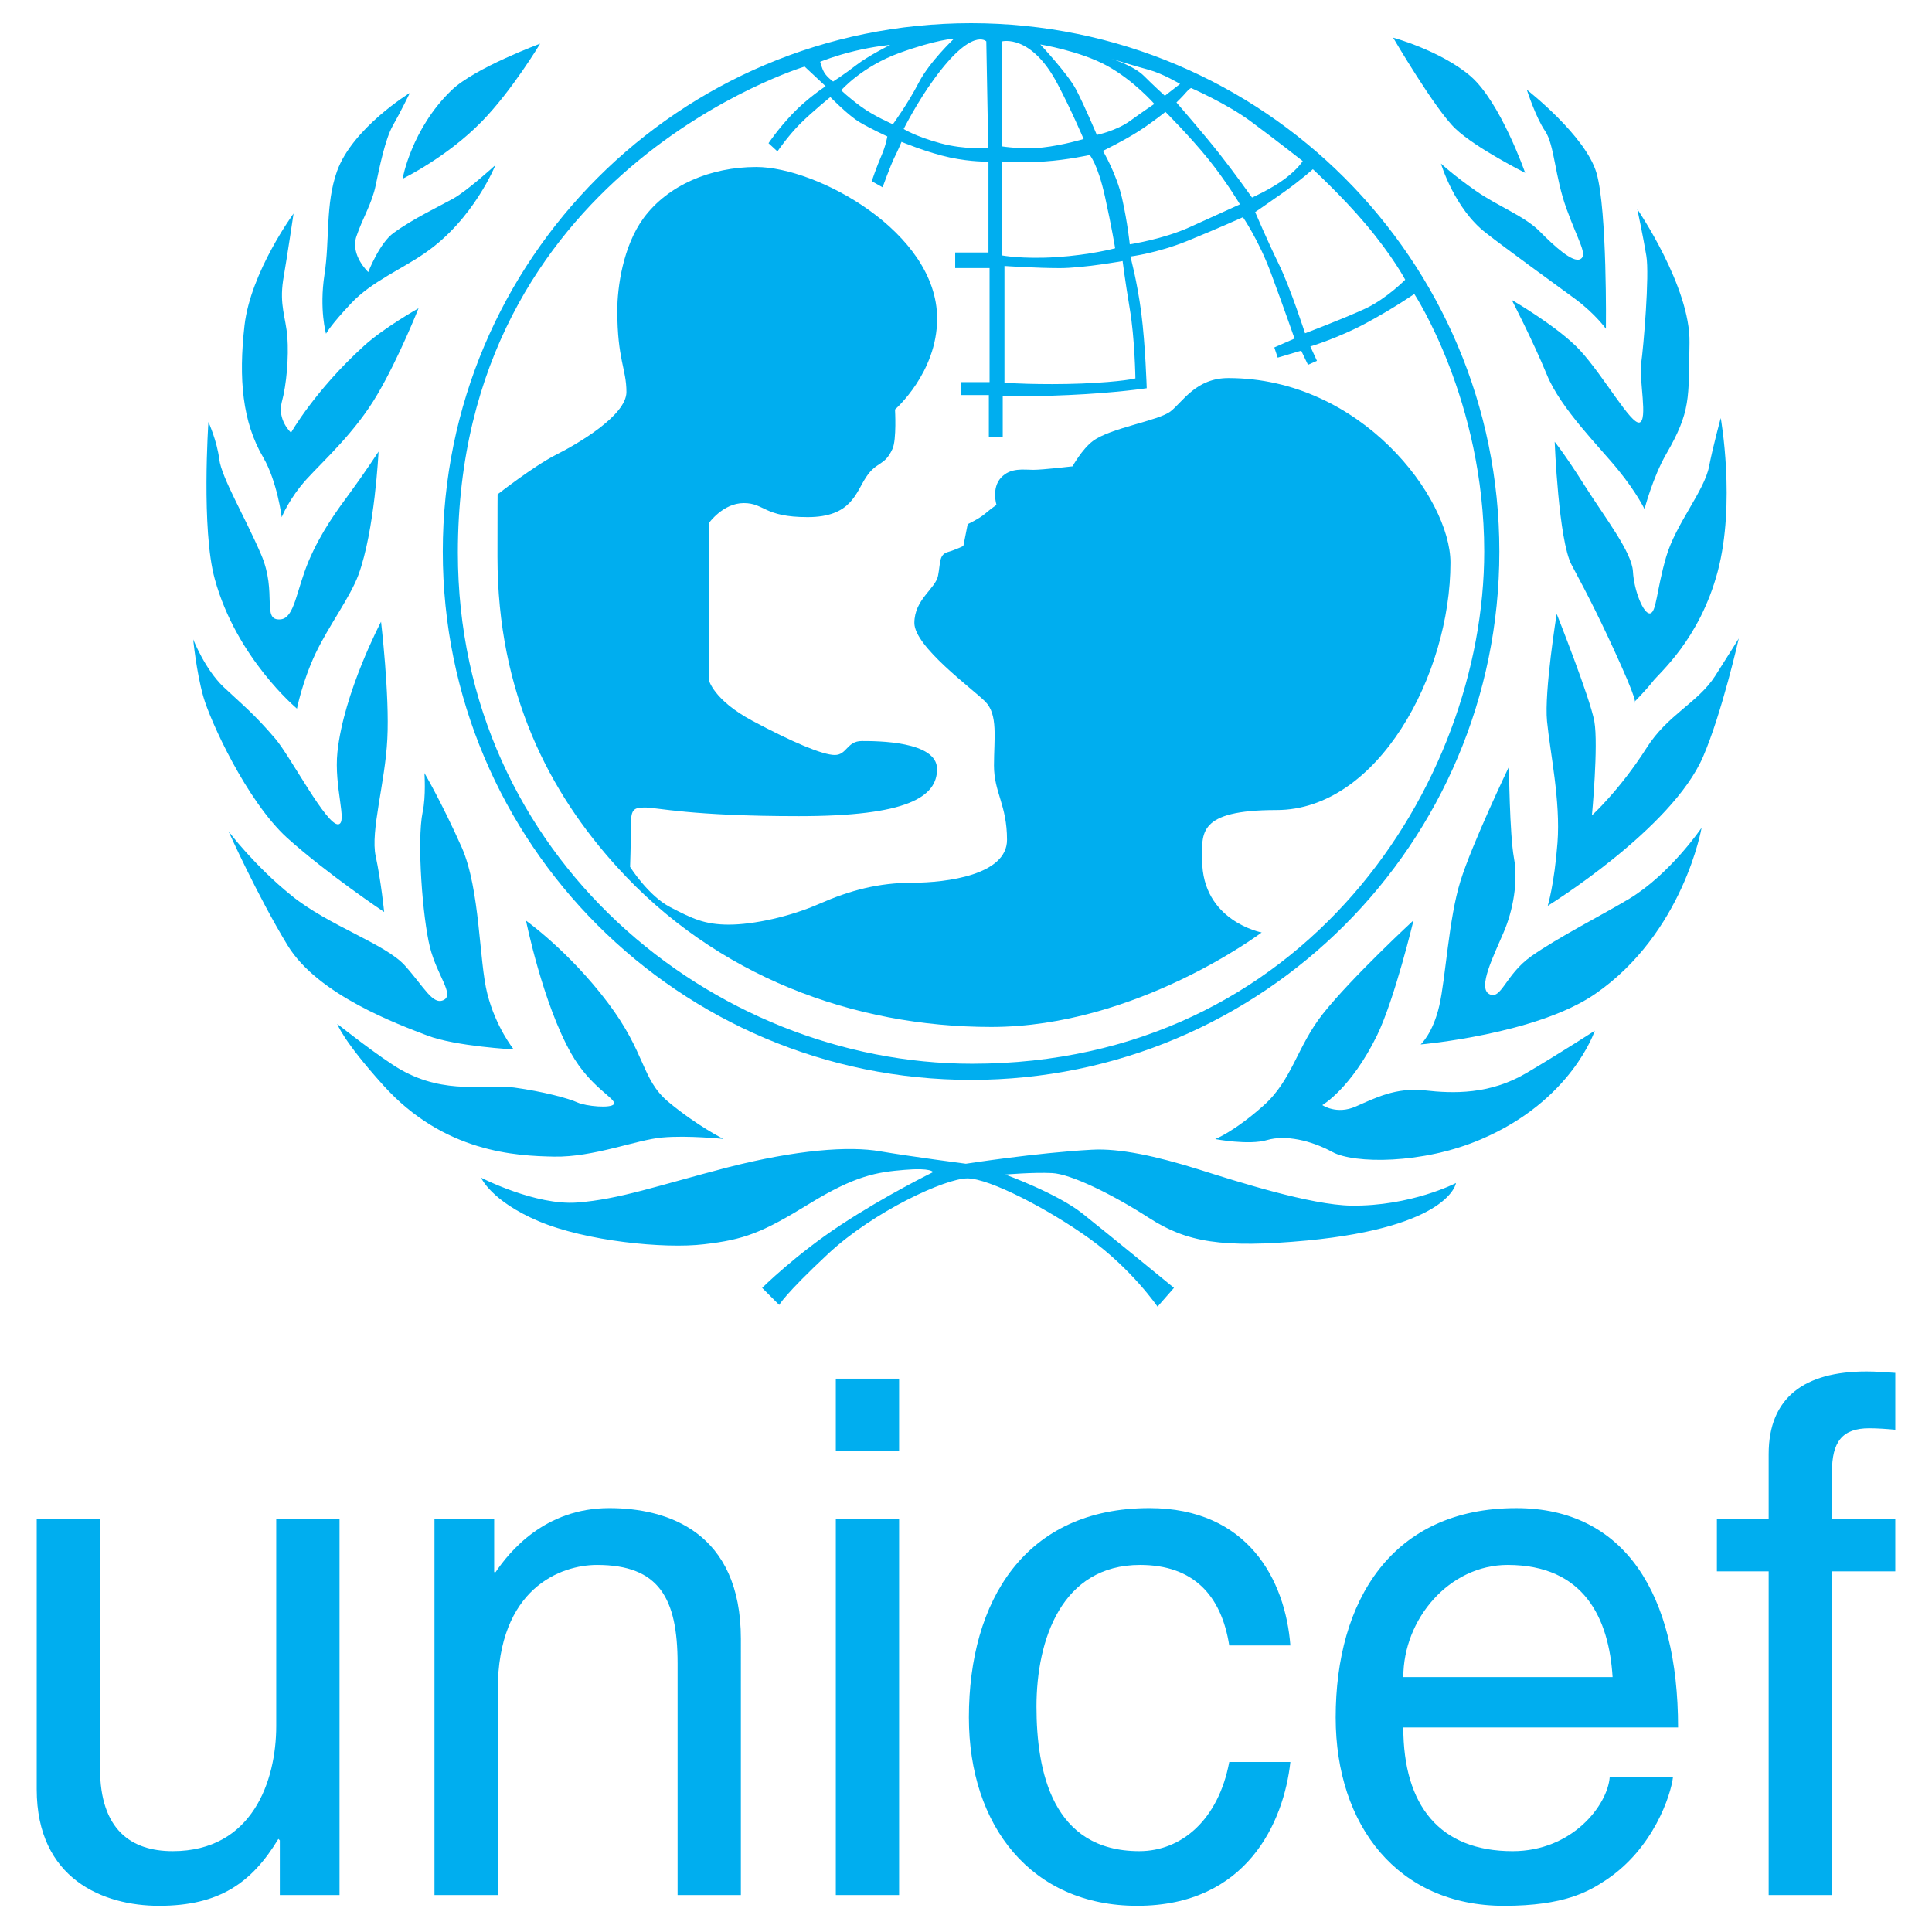 <?xml version="1.0" encoding="utf-8"?>
<!-- Generator: Adobe Illustrator 17.0.0, SVG Export Plug-In . SVG Version: 6.00 Build 0)  -->
<!DOCTYPE svg PUBLIC "-//W3C//DTD SVG 1.1//EN" "http://www.w3.org/Graphics/SVG/1.1/DTD/svg11.dtd">
<svg version="1.1" id="Capa_1" xmlns="http://www.w3.org/2000/svg" xmlns:xlink="http://www.w3.org/1999/xlink" x="0px" y="0px"
	 width="250px" height="250px" viewBox="0 0 250 250" enable-background="new 0 0 250 250" xml:space="preserve">
<g>
	<g>
		<g>
			<path fill="#00AEEF" d="M157.253,147.395c0,0,2.458-0.96,6.214-4.309c3.764-3.32,4.367-7.696,7.739-11.929
				c3.742-4.712,11.705-12.07,11.705-12.07s-2.429,10.163-4.726,14.899c-3.373,6.884-7.077,9.01-7.077,9.01s1.854,1.292,4.35,0.174
				c2.493-1.089,5.134-2.474,8.881-2.079c3.754,0.427,8.428,0.541,13.135-2.217c4.705-2.784,8.891-5.504,8.891-5.504
				s-2.955,9.041-14.718,14.051c-7.572,3.253-16.456,3.168-19.228,1.652c-2.789-1.523-6.099-2.248-8.457-1.552
				C161.606,148.227,157.253,147.395,157.253,147.395"/>
			<path fill="#00AEEF" d="M195.258,99.212c0,0,0.086,8.738,0.644,11.794c0.558,3.039-0.093,6.802-1.363,9.713
				c-1.239,2.922-3.358,7.086-1.838,7.909c1.559,0.841,2.076-2.493,5.42-4.874c3.33-2.367,9.398-5.465,12.697-7.451
				c5.318-3.215,9.367-9.191,9.367-9.191s-2.341,13.607-13.779,21.506c-7.556,5.213-22.577,6.535-22.577,6.535
				s1.587-1.413,2.417-5.027c0.825-3.597,1.213-11.224,2.725-16.081C190.477,109.19,195.258,99.212,195.258,99.212"/>
			<path fill="#00AEEF" d="M201.434,79.432c0,0,4.326,10.886,4.874,13.915c0.539,3.056-0.312,12.158-0.312,12.158
				s3.554-3.213,7.058-8.705c2.727-4.331,6.64-5.842,8.881-9.322c2.205-3.463,3.065-4.865,3.065-4.865s-2.183,9.651-4.61,15.278
				c-4.031,9.401-20.114,19.323-20.114,19.323s0.851-2.76,1.263-8.161c0.41-5.399-0.958-11.679-1.354-15.726
				C199.811,89.464,201.434,79.432,201.434,79.432"/>
			<path fill="#00AEEF" d="M201.174,57.168c0,0,1.261,1.521,3.89,5.68c2.636,4.157,6.097,8.588,6.238,11.098
				c0.133,2.495,1.385,5.566,2.219,5.425c0.83-0.141,0.82-2.977,2.076-7.301c1.249-4.293,4.953-8.547,5.558-11.715
				c0.498-2.581,1.509-6.259,1.509-6.259s1.959,10.964-0.391,19.85c-2.369,8.879-7.618,13.164-8.452,14.294
				c-0.851,1.094-2.386,2.641-2.386,2.641s0.822,0.817-1.649-4.724c-2.481-5.554-4.233-8.986-6.424-13.073
				C201.677,69.948,201.174,57.168,201.174,57.168"/>
			<path fill="#00AEEF" d="M195.621,38.812c0,0,6.044,3.501,8.817,6.502c3.106,3.375,6.595,9.641,7.706,9.363
				c1.115-0.281-0.067-5.561,0.219-7.642c0.303-2.076,1.099-11.453,0.672-13.936c-0.41-2.486-1.17-6.04-1.17-6.04
				s6.898,10.092,6.755,17.297c-0.133,7.213,0.212,8.821-3.039,14.444c-1.711,2.975-2.784,7.072-2.784,7.072
				s-1.006-2.114-3.373-5.022c-2.357-2.932-7.453-7.923-9.262-12.368C198.333,44.037,195.621,38.812,195.621,38.812"/>
			<path fill="#00AEEF" d="M186.461,21.172c0,0,1.723,1.583,4.5,3.516c2.777,1.952,6.28,3.261,8.216,5.196
				c1.919,1.935,4.359,4.202,5.339,3.637c0.953-0.544-0.281-2.286-1.792-6.462c-1.537-4.171-1.559-8.29-2.789-10.106
				c-1.227-1.79-2.364-5.341-2.364-5.341s7.622,5.935,9.024,10.795c1.389,4.843,1.211,20.136,1.211,20.136s-1.37-1.928-3.997-3.873
				c-2.644-1.931-9.27-6.748-11.515-8.516C188.184,26.992,186.461,21.172,186.461,21.172"/>
			<g>
				<path fill="#00AEEF" d="M180.271,4.873c0,0,6.123,1.659,10.006,4.972c3.876,3.344,7.079,12.521,7.079,12.521
					s-6.407-3.211-9.026-5.718C185.703,14.167,180.271,4.873,180.271,4.873"/>
				<path fill="#00AEEF" d="M62.247,152.391c0,0,7.031,3.628,12.451,3.215c5.427-0.408,10.452-2.202,19.395-4.529
					c8.969-2.302,15.803-2.81,19.828-2.093c4.007,0.682,11.062,1.604,11.062,1.604s9.143-1.425,16.27-1.814
					c3.618-0.217,8.423,0.848,13.765,2.517c5.177,1.64,14.594,4.636,19.809,4.715c7.737,0.105,13.576-2.922,13.576-2.922
					s-0.751,5.659-19.297,7.441c-11.024,1.023-15.564,0.203-20.403-2.913c-4.841-3.122-10.175-5.709-12.566-5.816
					c-2.427-0.122-6.057,0.191-6.057,0.191s6.65,2.407,9.965,5.024c3.303,2.622,11.867,9.639,11.867,9.639l-2.128,2.429
					c0,0-3.306-4.826-8.738-8.759c-5.434-3.907-13.043-7.839-15.874-7.839c-2.817,0-12.051,4.219-17.996,9.746
					c-5.689,5.315-6.345,6.633-6.345,6.633l-2.21-2.21c0,0,4.355-4.317,10.154-8.128c5.816-3.84,11.965-6.848,11.965-6.848
					s-0.198-0.598-3.718-0.293c-3.525,0.293-6.333,0.713-12.349,4.417c-6.052,3.718-8.371,4.612-13.581,5.21
					c-5.091,0.615-15.293-0.393-21.416-2.994C63.541,155.408,62.247,152.391,62.247,152.391"/>
			</g>
			<path fill="#00AEEF" d="M43.641,132.491c0,0,5.604,4.44,8.228,5.93c5.852,3.315,10.981,1.802,14.675,2.307
				c3.74,0.515,7.043,1.401,8.154,1.919c1.123,0.513,4.412,0.808,4.741,0.212c0.343-0.713-3.013-2.093-5.53-6.545
				c-3.68-6.507-5.842-17.178-5.842-17.178s5.52,3.914,10.545,10.554c5.029,6.645,4.343,9.913,7.851,12.873
				c3.706,3.094,7.141,4.812,7.141,4.812s-4.607-0.486-7.916-0.186c-3.315,0.293-8.893,2.574-13.974,2.476
				c-4.877-0.088-14.273-0.503-22.128-9.243C44.349,134.62,43.641,132.491,43.641,132.491"/>
			<path fill="#00AEEF" d="M29.567,107.569c0,0,3.313,4.421,8.166,8.33c4.822,3.907,12.146,6.233,14.678,9.06
				c2.522,2.829,3.594,5.134,5.001,4.44c1.423-0.713-0.863-3.156-1.783-6.845c-0.934-3.733-1.719-13.672-0.934-17.502
				c0.436-2.009,0.226-5.02,0.226-5.02s2.229,3.78,4.838,9.646c2.381,5.427,2.226,14.766,3.301,18.911
				c1.096,4.343,3.413,7.203,3.413,7.203s-7.451-0.388-11.162-1.788c-3.709-1.423-14.168-5.229-18.091-11.667
				C33.309,115.909,29.567,107.569,29.567,107.569"/>
			<path fill="#00AEEF" d="M25,82.733c0,0,1.516,3.864,3.914,6.149c2.429,2.293,3.907,3.416,6.724,6.721
				c1.981,2.329,6.652,11.31,8.156,11.06c1.201-0.205-0.601-4.822-0.129-9.358c0.829-7.73,5.642-16.854,5.642-16.854
				s1.115,9.505,0.813,15.152c-0.269,5.642-2.21,11.965-1.506,15.185c0.694,3.227,1.096,7.225,1.096,7.225
				s-7.336-4.896-12.578-9.615c-5.194-4.755-9.939-15.09-10.838-18.308C25.396,86.885,25,82.733,25,82.733"/>
			<path fill="#00AEEF" d="M26.969,54.608c0,0-0.939,13.946,0.82,20.303c2.789,10.232,10.638,16.787,10.638,16.787
				s0.694-3.52,2.41-7.151c1.719-3.606,4.438-7.208,5.53-10.123c2.129-5.756,2.617-15.986,2.617-15.986s-1.893,2.889-3.611,5.215
				c-1.707,2.317-3.799,5.113-5.432,8.945c-1.609,3.833-1.814,7.36-3.623,7.546c-2.543,0.224-0.398-3.406-2.514-8.354
				c-2.107-4.924-5.12-9.946-5.43-12.349C28.079,57.037,26.969,54.608,26.969,54.608"/>
			<path fill="#00AEEF" d="M37.988,27.631c0,0-5.535,7.549-6.345,14.454c-0.791,6.95-0.274,12.523,2.417,17.102
				c1.814,3.115,2.396,7.739,2.396,7.739s0.927-2.391,3.23-4.931c2.3-2.512,6.314-6.107,9.139-10.94
				c2.834-4.829,5.334-11.169,5.334-11.169s-4.514,2.548-7.041,4.853c-6.357,5.766-9.458,11.245-9.458,11.245
				s-1.785-1.602-1.203-3.928c0.636-2.314,0.915-5.847,0.729-8.457c-0.217-2.589-1.032-4.09-0.551-7.329
				C37.185,33.049,37.988,27.631,37.988,27.631"/>
			<path fill="#00AEEF" d="M53.037,12.022c0,0-7.42,4.524-9.436,10.156c-1.518,4.305-0.913,8.831-1.616,13.369
				c-0.689,4.512,0.203,7.634,0.203,7.634s0.594-1.123,3.234-3.914c2.612-2.817,6.731-4.517,9.625-6.567
				c6.249-4.309,9.064-11.343,9.064-11.343s-3.625,3.315-5.451,4.333c-1.788,0.999-5.201,2.605-7.694,4.428
				c-1.84,1.275-3.315,5.086-3.315,5.086s-2.338-2.176-1.537-4.593c0.808-2.412,2.009-4.231,2.5-6.633
				c0.513-2.415,1.216-5.94,2.224-7.739C51.8,14.567,53.037,12.022,53.037,12.022"/>
			<path fill="#00AEEF" d="M58.445,11.659C61.477,8.759,69.891,5.65,69.891,5.65s-3.623,6.047-7.532,10.054
				c-4.55,4.672-10.263,7.427-10.263,7.427S53.218,16.677,58.445,11.659"/>
			<path fill="#00AEEF" d="M97.866,21.608c7.785,0,23.399,8.407,23.399,19.616c0,7.029-5.451,11.763-5.451,11.763
				s0.224,3.907-0.327,5.098c-1.022,2.26-2.05,1.597-3.394,3.628c-1.361,2.028-1.916,5.201-7.582,5.201
				c-5.682,0-5.554-1.814-8.268-1.814c-2.705,0-4.524,2.6-4.524,2.6v20.272c0,0,0.567,2.584,5.656,5.308
				c5.086,2.722,9.074,4.416,10.645,4.416c1.573,0,1.568-1.807,3.497-1.807c1.935,0,9.739,0,9.739,3.625
				c0,3.623-3.845,6.097-17.886,6.097c-14.027,0-18.322-1.123-19.919-1.123c-1.59,0-1.814,0.343-1.814,2.486
				c0,2.152-0.103,5.201-0.103,5.201s2.355,3.745,5.194,5.213c2.834,1.471,4.429,2.26,7.592,2.26c3.163,0,7.906-1.013,11.77-2.724
				c3.857-1.692,7.575-2.701,12.008-2.701c4.409,0,12.211-1.015,12.211-5.544c0-4.538-1.688-6.116-1.688-9.62
				c0-3.511,0.553-6.59-1.132-8.278c-1.683-1.678-9.169-7.115-9.169-10.17c0-3.053,2.727-4.414,3.063-6.111
				c0.334-1.697,0.107-2.71,1.242-3.058c1.132-0.336,2.035-0.796,2.035-0.796l0.56-2.822c0,0,1.49-0.694,2.269-1.37
				c0.787-0.67,1.456-1.118,1.456-1.118s-0.67-2.159,0.579-3.516c1.242-1.354,2.951-1.025,4.188-1.025
				c1.237,0,5.074-0.451,5.074-0.451s1.235-2.233,2.629-3.27c2.269-1.711,8.469-2.603,10.065-3.849
				c1.583-1.239,3.28-4.304,7.472-4.304c17.19,0,28.738,15.517,28.738,23.883c0,14.485-9.391,32.015-22.51,32.015
				c-10.309,0-9.622,3.053-9.622,6.454c0,7.925,7.703,9.391,7.703,9.391s-16.198,12.223-34.987,12.223
				c-17.855,0-35.621-6.581-48.395-20.665c-8.8-9.672-15.505-22.522-15.505-40.162c0-6.941,0.017-8.094,0.017-8.094
				s4.669-3.649,7.508-5.091c2.848-1.428,9.162-5.113,9.162-8.147c0-3.013-1.182-4.178-1.182-10.578
				c0-2.951,0.732-8.321,3.423-11.963C86.449,23.951,91.953,21.608,97.866,21.608"/>
			<path fill="#00AEEF" d="M125.66,3C87.896,3,57.296,33.611,57.296,71.364c0,37.764,30.599,68.371,68.364,68.371
				c37.75,0,68.356-30.607,68.356-68.371C194.017,33.611,163.41,3,125.66,3L125.66,3z M176.698,28.973
				c3.559,4.209,5.136,7.222,5.136,7.222s-2.362,2.41-5.101,3.711c-2.741,1.282-7.863,3.22-7.863,3.22s-1.873-5.825-3.382-8.931
				c-1.511-3.089-3.07-6.752-3.07-6.752s1.506-1.023,3.737-2.603c2.217-1.568,3.728-2.946,3.728-2.946
				S173.719,25.431,176.698,28.973L176.698,28.973z M154.133,11.39c0,0,4.638,2.026,7.746,4.336
				c3.103,2.295,6.691,5.113,6.691,5.113s-0.551,0.965-2.281,2.276c-1.73,1.311-4.276,2.448-4.276,2.448s-2.29-3.222-4.228-5.677
				c-1.926-2.453-5.551-6.629-5.551-6.629s0.815-0.787,1.237-1.294C153.902,11.454,154.133,11.39,154.133,11.39L154.133,11.39z
				 M145.191,25.634c-0.725-3.184-2.474-6.111-2.474-6.111s2.841-1.387,4.707-2.598c1.878-1.22,3.382-2.453,3.382-2.453
				s3.251,3.253,5.616,6.195c2.35,2.946,4.026,5.775,4.026,5.775s-3.02,1.363-6.471,2.939c-3.449,1.578-7.785,2.233-7.785,2.233
				S145.911,28.811,145.191,25.634L145.191,25.634z M146.921,48.966c0,0-1.592,0.436-6.907,0.663
				c-5.327,0.212-10.037-0.088-10.037-0.088V34.417c0,0,4.126,0.277,7.158,0.277c3.015,0,8.13-0.915,8.13-0.915
				s0.293,2.369,0.927,6.187C146.842,43.777,146.921,48.966,146.921,48.966L146.921,48.966z M148.623,9.021
				c1.876,0.508,4.078,1.838,4.078,1.838l-1.969,1.533c0,0-1.43-1.29-2.66-2.527c-1.409-1.418-4.305-2.279-4.305-2.279
				S146.752,8.523,148.623,9.021L148.623,9.021z M143.236,8.501c3.48,1.902,6.137,4.946,6.137,4.946s-1.301,0.863-3.103,2.167
				c-1.788,1.311-4.34,1.842-4.34,1.842s-1.583-3.78-2.722-5.94c-1.075-2.009-4.593-5.768-4.593-5.768S139.759,6.592,143.236,8.501
				L143.236,8.501z M129.676,5.353c0,0,3.742-0.989,7.153,5.477c1.771,3.346,3.392,7.155,3.392,7.155s-2.648,0.805-5.299,1.099
				c-2.665,0.279-5.246-0.141-5.246-0.141V5.353L129.676,5.353z M129.645,20.891c0,0,2.574,0.212,5.539,0
				c2.97-0.198,5.821-0.834,5.821-0.834s1.02,1.084,1.976,5.375c0.865,3.902,1.318,6.695,1.318,6.695s-3.146,0.856-7.599,1.146
				c-4.462,0.281-7.055-0.224-7.055-0.224V20.891L129.645,20.891z M127.627,5.353l0.25,13.791c0,0-2.953,0.267-6.202-0.615
				c-3.234-0.882-4.741-1.84-4.741-1.84s1.738-3.473,3.961-6.497C125.822,3.427,127.627,5.353,127.627,5.353L127.627,5.353z
				 M123.448,5.005c0,0-3.177,2.986-4.579,5.716c-1.406,2.727-3.33,5.353-3.33,5.353s-2.462-1.056-4.133-2.288
				c-1.668-1.225-2.555-2.107-2.555-2.107s2.708-3.087,7.551-4.836C121.234,5.095,123.448,5.005,123.448,5.005L123.448,5.005z
				 M110.62,6.592c2.56-0.615,4.569-0.784,4.569-0.784s-2.81,1.394-4.395,2.619c-1.587,1.23-2.989,2.119-2.989,2.119
				s-0.768-0.539-1.142-1.154c-0.355-0.612-0.529-1.401-0.529-1.401S108.063,7.202,110.62,6.592L110.62,6.592z M125.784,137.647
				c-33.593,0-66.536-26.779-66.536-66.142c0-49.346,44.869-62.891,44.869-62.891l2.72,2.543c0,0-2.393,1.559-4.319,3.597
				c-1.916,2.026-3.072,3.776-3.072,3.776l1.156,1.061c0,0,1.389-2.043,2.972-3.611c1.587-1.575,3.873-3.418,3.873-3.418
				s2.302,2.364,3.778,3.244c1.483,0.884,3.594,1.842,3.594,1.842s-0.169,1.144-0.787,2.553c-0.608,1.404-1.23,3.244-1.23,3.244
				l1.404,0.789c0,0,0.982-2.715,1.49-3.773c0.527-1.049,0.963-2.105,0.963-2.105s3.354,1.404,6.247,2.021
				c2.898,0.615,5.001,0.532,5.001,0.532v11.767h-4.305v2.007h4.448v14.763h-3.73v1.671h3.637v5.432h1.797v-5.265
				c0,0,2.36,0.1,8.521-0.167c6.157-0.277,10.111-0.882,10.111-0.882s-0.172-5.625-0.705-9.748
				c-0.536-4.133-1.411-7.294-1.411-7.294s3.504-0.439,7.375-2.017c3.883-1.578,7.193-3.072,7.193-3.072s2.043,2.977,3.613,7.203
				c1.568,4.224,3.063,8.502,3.063,8.502l-2.617,1.151l0.439,1.32l3.041-0.906l0.877,1.835l1.161-0.517l-0.858-1.859
				c0,0,3.616-1.085,7.215-3.022c3.609-1.943,6.238-3.773,6.238-3.773s9.048,13.774,9.048,33.326
				C192.057,101.424,168.833,137.647,125.784,137.647"/>
			<path fill="none" stroke="#000000" stroke-width="0.817" d="M63.918,59.17"/>
			<path fill="none" stroke="#000000" stroke-width="0.817" d="M76.217,32.443"/>
		</g>
		<g>
			<path fill="#00AEEF" d="M36.21,245.219v-7.073l-0.187-0.189c-3.444,5.682-7.633,8.655-15.45,8.655
				c-7.165,0-15.822-3.441-15.822-15.075v-34.994h8.191v32.298c0,8.001,4.097,10.698,9.401,10.698
				c10.329,0,13.401-9.119,13.401-16.192v-26.804h8.19v48.676H36.21"/>
			<path fill="#00AEEF" d="M95.867,245.219H87.68v-29.969c0-8.469-2.419-12.748-10.427-12.748c-4.652,0-12.843,2.975-12.843,16.192
				v26.524h-8.19v-48.676h7.725v6.889h0.185c1.771-2.607,6.33-8.285,14.71-8.285c7.534,0,17.028,3.071,17.028,16.941V245.219"/>
			<path fill="#00AEEF" d="M108.153,187.702v-9.305h8.189v9.305H108.153L108.153,187.702z M116.343,245.219h-8.189v-48.676h8.189
				V245.219"/>
			<path fill="#00AEEF" d="M159.064,212.924c-1.023-6.514-4.657-10.422-11.541-10.422c-10.146,0-13.403,9.675-13.403,18.333
				c0,8.376,2.049,18.704,13.306,18.704c5.497,0,10.243-4.093,11.639-11.538h7.909c-0.84,7.725-5.587,18.611-19.824,18.611
				c-13.683,0-21.776-10.328-21.776-24.382c0-15.076,7.257-27.084,23.359-27.084c12.749,0,17.594,9.308,18.241,17.777H159.064"/>
			<path fill="#00AEEF" d="M216.485,229.958c-0.278,2.326-2.512,9.213-8.655,13.307c-2.232,1.488-5.396,3.349-13.214,3.349
				c-13.681,0-21.779-10.328-21.779-24.382c0-15.076,7.259-27.084,23.362-27.084c14.053,0,20.943,11.168,20.943,28.388h-35.555
				c0,10.144,4.743,16.005,14.145,16.005c7.729,0,12.289-5.957,12.564-9.582H216.485L216.485,229.958z M208.669,217.016
				c-0.466-7.534-3.631-14.514-13.587-14.514c-7.538,0-13.494,6.98-13.494,14.514H208.669"/>
			<path fill="#00AEEF" d="M237.056,203.335v41.884h-8.191v-41.884h-6.699v-6.792h6.699v-8.379c0-7.35,4.655-10.697,12.659-10.697
				c1.209,0,2.421,0.087,3.726,0.184v7.354c-1.028-0.097-2.332-0.189-3.355-0.189c-3.534,0-4.839,1.768-4.839,5.676v6.051h8.193
				v6.792H237.056"/>
		</g>
	</g>
</g>
</svg>
